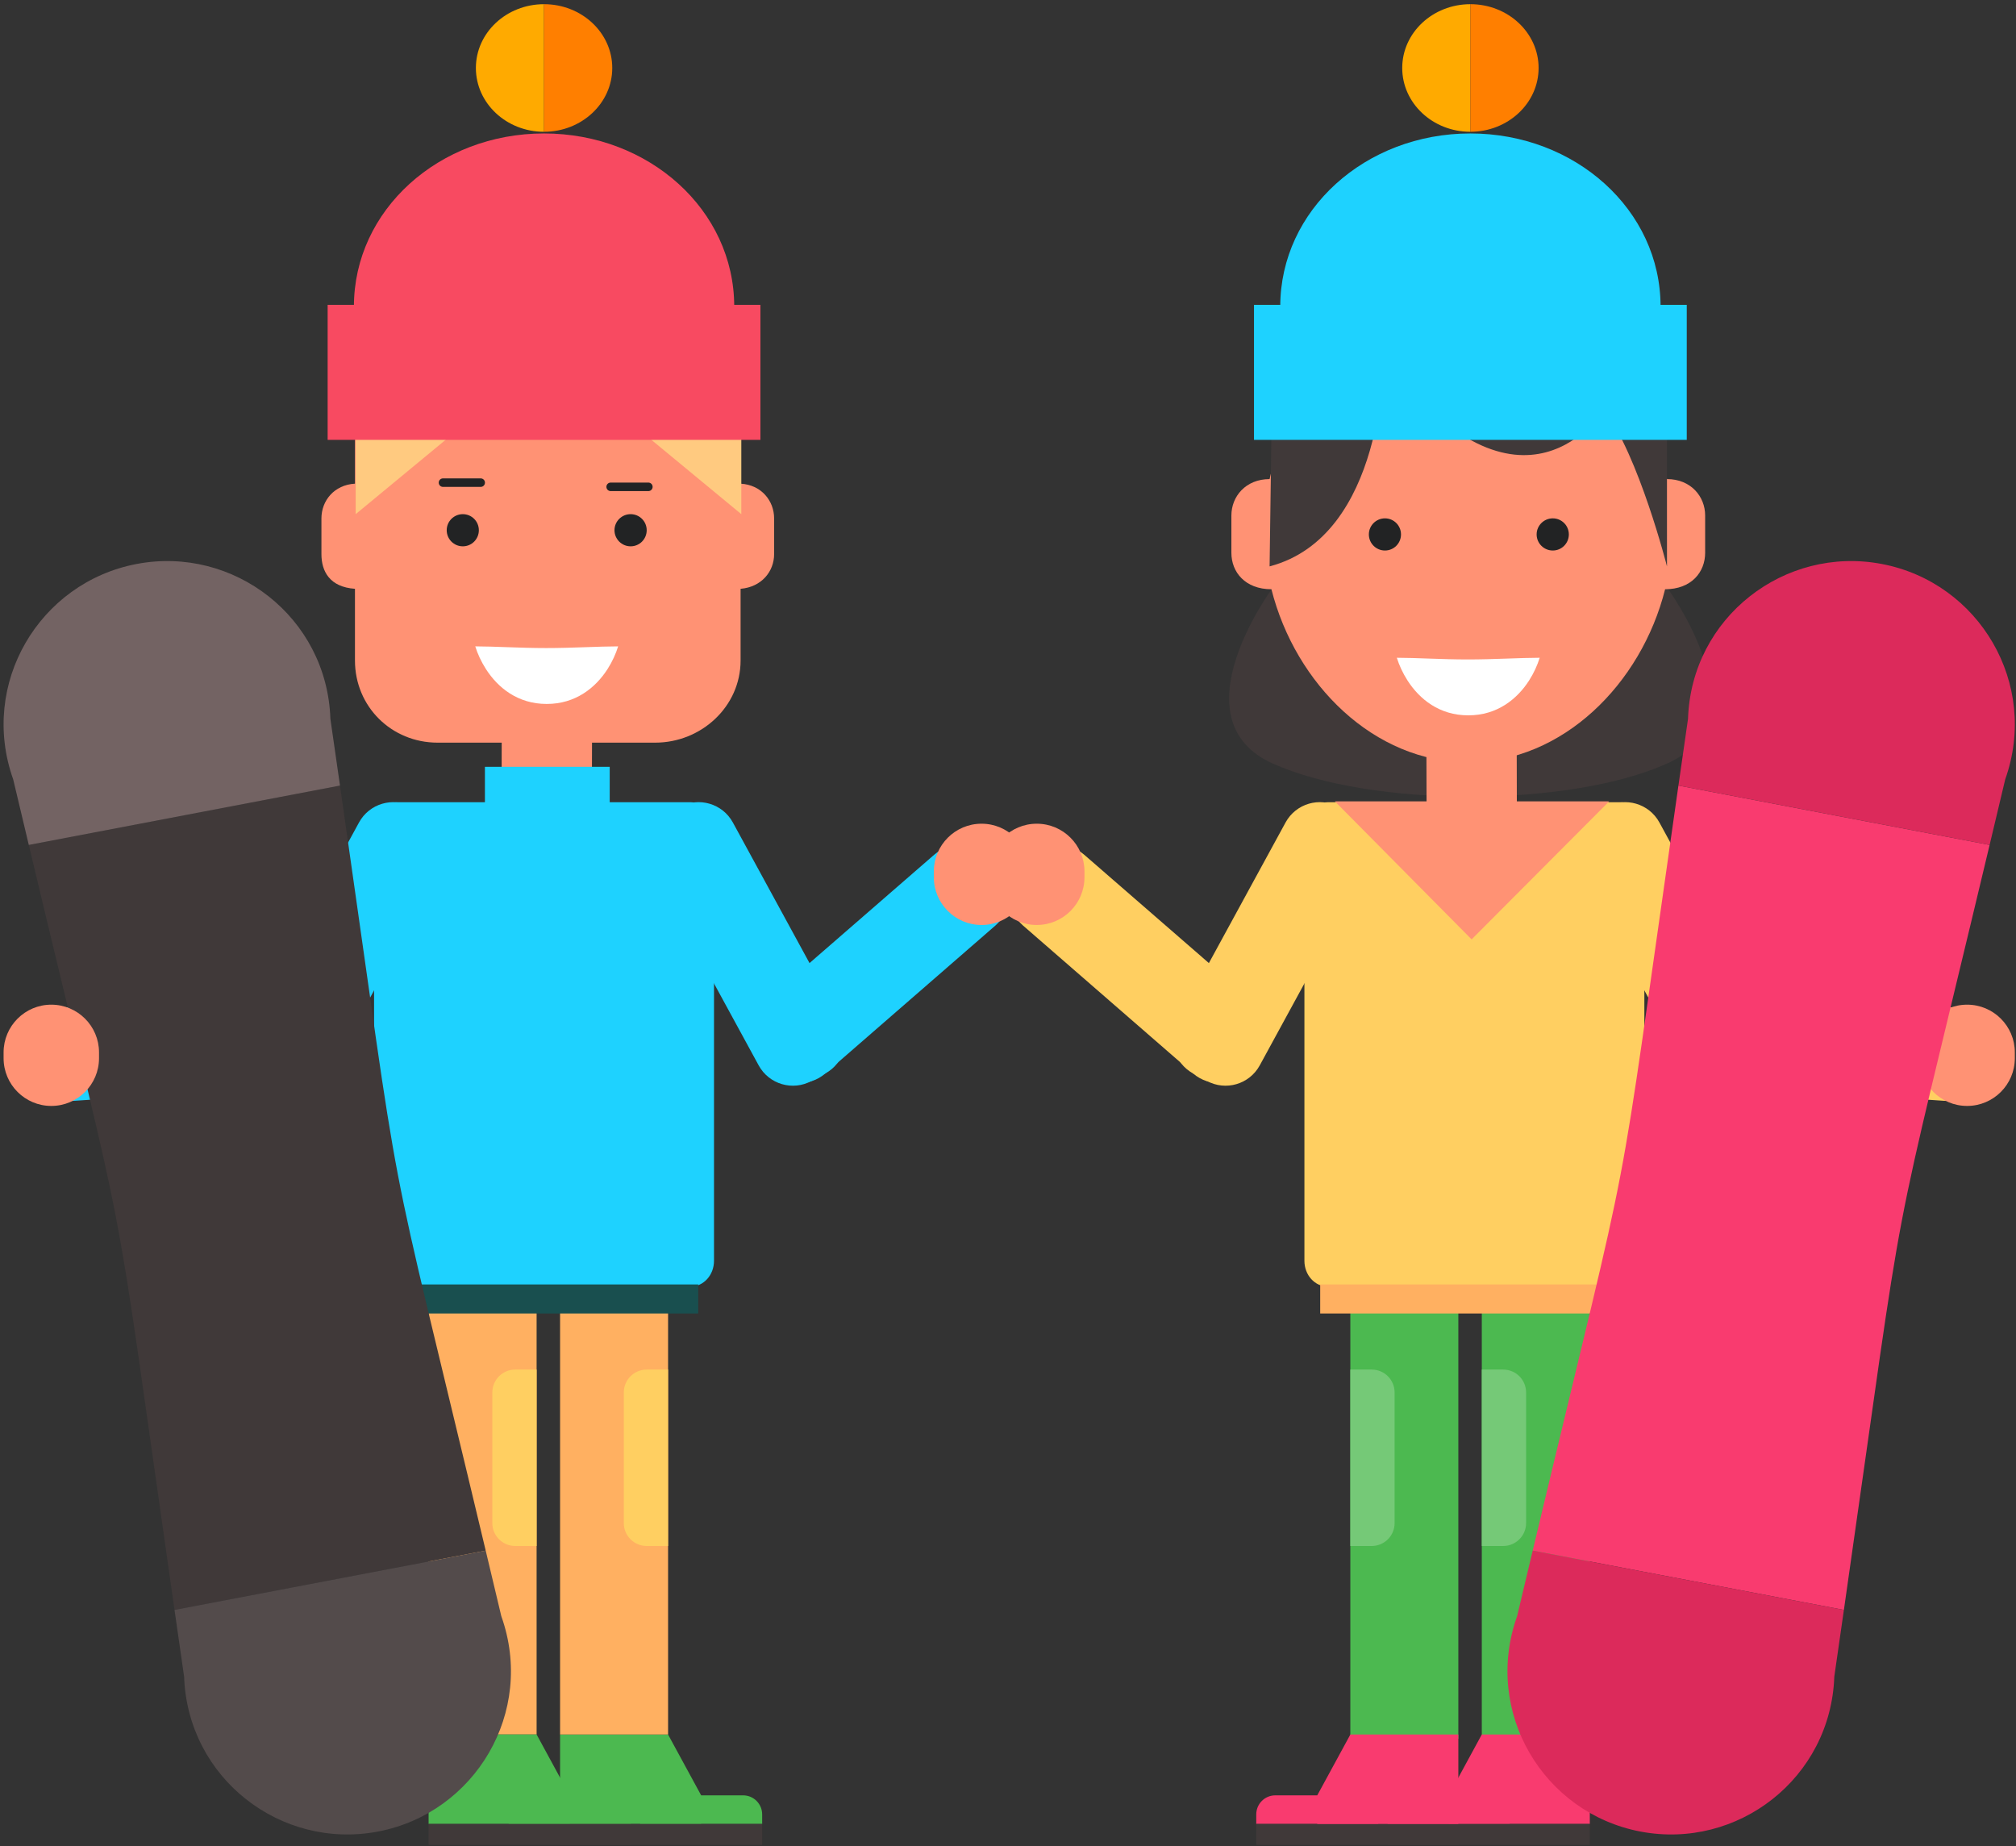 <?xml version="1.0" encoding="UTF-8"?>
<svg width="474px" height="434px" viewBox="0 0 474 434" version="1.1" xmlns="http://www.w3.org/2000/svg" xmlns:xlink="http://www.w3.org/1999/xlink">
    <rect x="0" y="0" width="474" height="434" fill="#333333" stroke="none"/>
    <!-- Generator: Sketch 42 (36781) - http://www.bohemiancoding.com/sketch -->
    <title>Artboard</title>
    <desc>Created with Sketch.</desc>
    <defs></defs>
    <g id="Page-1" stroke="none" stroke-width="1" fill="none" fill-rule="evenodd">
        <g id="Artboard">
            <g id="Group-5">
                <g id="Page-1" transform="translate(0.844, 0)">
                    <path d="M173.282,113.711 C178.21,113.982 181.166,117.777 181.166,121.876 L181.166,130.27 C181.166,134.36 178.21,138.017 173.282,138.427 L173.282,155.278 C173.282,166.123 164.039,174.598 153.198,174.598 L102.045,174.598 C91.204,174.598 82.614,166.123 82.614,155.278 L82.614,138.427 C76.701,138.017 74.73,134.36 74.73,130.27 L74.73,121.876 C74.73,117.759 77.687,113.987 82.614,113.711 L82.614,103.575 C82.614,92.73 91.204,83.891 102.045,83.891 L153.198,83.891 C164.039,83.891 173.282,92.73 173.282,103.575 L173.282,113.711 Z" id="Fill-1" fill="#FF9274"></path>
                    <polygon id="Fill-3" fill="#FF9274" points="138.267 206.126 117.049 206.126 117.126 170.749 138.36 170.749"></polygon>
                    <path d="M127.574,152.359 C121.464,152.359 115.366,151.961 110.902,151.961 C111.425,153.666 112.274,155.528 113.418,157.316 C116.216,161.667 120.888,165.507 127.704,165.497 C134.494,165.507 139.193,161.667 141.991,157.316 C143.134,155.528 143.968,153.666 144.49,151.961 C139.949,151.961 133.764,152.359 127.574,152.359" id="Fill-5" fill="#FFFFFF"></path>
                    <path d="M77.49,250.472 C75.057,254.919 69.49,256.557 65.053,254.125 L61.832,252.371 C57.387,249.946 55.742,244.376 58.175,239.929 L83.566,193.365 C85.989,188.924 91.563,187.277 96.002,189.706 L99.224,191.473 C103.669,193.892 105.314,199.458 102.881,203.914 L77.49,250.472 Z" id="Fill-7" fill="#1ED2FF"></path>
                    <path d="M177.535,250.472 C179.965,254.919 185.532,256.557 189.977,254.125 L193.196,252.371 C197.645,249.946 199.28,244.376 196.856,239.929 L171.465,193.365 C169.038,188.924 163.474,187.277 159.026,189.706 L155.807,191.473 C151.361,193.892 149.723,199.458 152.15,203.914 L177.535,250.472 Z" id="Fill-9" fill="#1ED2FF"></path>
                    <path d="M233.21,217.578 C237.039,214.257 237.451,208.461 234.125,204.631 L231.715,201.865 C228.395,198.041 222.602,197.635 218.788,200.963 L178.759,235.743 C174.939,239.078 174.533,244.866 177.859,248.692 L180.263,251.465 C183.583,255.281 189.376,255.693 193.196,252.371 L233.21,217.578 Z" id="Fill-11" fill="#1ED2FF"></path>
                    <path d="M69.421,255.253 C74.468,254.91 78.284,250.536 77.944,245.484 L77.701,241.824 C77.37,236.766 72.993,232.948 67.937,233.291 L15.042,236.845 C9.992,237.185 6.163,241.554 6.512,246.606 L6.758,250.273 C7.098,255.322 11.465,259.147 16.515,258.808 L69.421,255.253 Z" id="Fill-13" fill="#1ED2FF"></path>
                    <polygon id="Fill-15" fill="#4CB950" points="130.84 428.811 130.84 407.778 156.225 407.778 164.012 422.086 164.012 428.811"></polygon>
                    <path d="M178.356,428.811 L178.356,426.575 C178.356,424.094 176.35,422.086 173.875,422.086 L154.147,422.086 C151.675,422.086 149.666,424.094 149.666,426.575 L149.666,428.811 L178.356,428.811 Z" id="Fill-17" fill="#4CB950"></path>
                    <polygon id="Fill-19" fill="#403939" points="130.84 433.755 178.356 433.755 178.356 428.812 130.84 428.812"></polygon>
                    <path d="M125.324,278.486 L125.324,407.779 L99.93,407.779 L99.93,278.486 C99.93,272.88 105.106,268.34 111.552,268.34 L113.703,268.34 C120.112,268.34 125.324,272.88 125.324,278.486" id="Fill-21" fill="#FFB061"></path>
                    <path d="M156.235,278.486 L156.235,407.779 L130.841,407.779 L130.841,278.486 C130.841,272.88 136.022,268.34 142.456,268.34 L144.619,268.34 C151.022,268.34 156.235,272.88 156.235,278.486" id="Fill-22" fill="#FFB061"></path>
                    <path d="M128.506,272.775 C128.506,273.576 127.854,274.234 127.06,274.234 C126.245,274.234 125.601,273.576 125.601,272.775 C125.601,271.965 126.245,271.313 127.06,271.313 C127.854,271.313 128.506,271.965 128.506,272.775" id="Fill-23" fill="#C68742"></path>
                    <path d="M167.032,296.416 C167.032,299.766 164.587,302.471 161.551,302.471 L92.571,302.471 C89.551,302.471 87.105,299.766 87.105,296.416 L87.105,194.665 C87.105,191.322 89.551,188.605 92.571,188.605 L161.551,188.605 C164.587,188.605 167.032,191.322 167.032,194.665 L167.032,296.416 Z" id="Fill-24" fill="#1ED2FF"></path>
                    <polygon id="Fill-25" fill="#1ED2FF" points="113.17 189.512 142.513 189.512 142.513 180.278 113.17 180.278"></polygon>
                    <polygon id="Fill-26" stroke="#194F4F" fill="#194F4F" points="92.571 308.299 162.821 308.299 162.821 302.471 92.571 302.471"></polygon>
                    <path d="M125.324,321.984 L125.324,363.462 L120.295,363.462 C117.327,363.462 114.908,361.049 114.908,358.076 L114.908,327.376 C114.908,324.387 117.327,321.984 120.295,321.984 L125.324,321.984 Z" id="Fill-27" fill="#FFCF61"></path>
                    <path d="M156.235,321.984 L156.235,363.462 L151.205,363.462 C148.234,363.462 145.824,361.049 145.824,358.076 L145.824,327.376 C145.824,324.387 148.234,321.984 151.205,321.984 L156.235,321.984 Z" id="Fill-28" fill="#FFCF61"></path>
                    <polygon id="Fill-29" fill="#4CB950" points="99.93 428.811 99.93 407.778 125.324 407.778 133.102 422.086 133.102 428.811"></polygon>
                    <path d="M147.455,428.811 L147.455,426.575 C147.455,424.094 145.448,422.086 142.965,422.086 L123.246,422.086 C120.765,422.086 118.764,424.094 118.764,426.575 L118.764,428.811 L147.455,428.811 Z" id="Fill-30" fill="#4CB950"></path>
                    <polygon id="Fill-31" fill="#403939" points="99.93 433.755 147.455 433.755 147.455 428.812 99.93 428.812"></polygon>
                    <g id="Group-4" transform="translate(0, 131.131)">
                        <path d="M113.354,233.417 L40.189,247.36 C24.508,138.154 30.954,172.419 5.926,67.512 L79.095,53.557 C94.773,162.767 88.329,128.497 113.354,233.417" id="Fill-32" fill="#403939"></path>
                        <path d="M117.022,248.826 C125.059,271.36 110.868,295.11 88.036,299.466 C65.179,303.825 43.277,286.938 42.444,263.037 C41.642,257.521 40.889,252.291 40.189,247.36 L113.354,233.416 C114.518,238.247 115.727,243.363 117.022,248.826" id="Fill-33" fill="#534B4B"></path>
                        <path d="M2.258,52.091 C-5.74,29.648 8.352,5.826 31.264,1.462 C54.074,-2.889 76.048,13.952 76.839,37.88 C77.638,43.414 78.391,48.637 79.094,53.557 L5.926,67.512 C4.77,62.663 3.557,57.554 2.258,52.091" id="Fill-34" fill="#736363"></path>
                    </g>
                    <path d="M22.437,248.781 C22.437,254.983 17.408,260.005 11.218,260.005 C5.029,260.005 9.85522233e-05,254.983 9.85522233e-05,248.781 L9.85522233e-05,247.413 C9.85522233e-05,241.22 5.029,236.198 11.218,236.198 C17.408,236.198 22.437,241.22 22.437,247.413 L22.437,248.781 Z" id="Fill-35" fill="#FF9274"></path>
                    <path d="M241.155,206.238 C241.155,212.44 236.126,217.462 229.936,217.462 C223.746,217.462 218.717,212.44 218.717,206.238 L218.717,204.87 C218.717,198.677 223.746,193.654 229.936,193.654 C236.126,193.654 241.155,198.677 241.155,204.87 L241.155,206.238 Z" id="Fill-36" fill="#FF9274"></path>
                    <path d="M395.39,250.472 C397.823,254.919 403.39,256.557 407.827,254.125 L411.048,252.371 C415.494,249.946 417.138,244.376 414.705,239.929 L389.314,193.365 C386.891,188.924 381.317,187.277 376.878,189.706 L373.656,191.473 C369.21,193.892 367.566,199.458 369.999,203.914 L395.39,250.472 Z" id="Fill-37" fill="#FFCF61"></path>
                    <path d="M295.345,250.472 C292.915,254.919 287.348,256.557 282.903,254.125 L279.684,252.371 C275.236,249.946 273.6,244.376 276.024,239.929 L301.415,193.365 C303.842,188.924 309.407,187.277 313.854,189.706 L317.073,191.473 C321.519,193.892 323.158,199.458 320.73,203.914 L295.345,250.472 Z" id="Fill-38" fill="#FFCF61"></path>
                    <path d="M239.67,217.578 C235.841,214.257 235.429,208.461 238.755,204.631 L241.165,201.865 C244.485,198.041 250.278,197.635 254.092,200.963 L294.121,235.743 C297.941,239.078 298.347,244.866 295.021,248.692 L292.617,251.465 C289.297,255.281 283.504,255.693 279.684,252.371 L239.67,217.578 Z" id="Fill-39" fill="#FFCF61"></path>
                    <path d="M403.459,255.253 C398.413,254.91 394.596,250.536 394.936,245.484 L395.179,241.824 C395.51,236.766 399.887,232.948 404.943,233.291 L457.839,236.845 C462.888,237.185 466.717,241.554 466.368,246.606 L466.122,250.273 C465.782,255.322 461.415,259.147 456.365,258.808 L403.459,255.253 Z" id="Fill-40" fill="#FFCF61"></path>
                    <path d="M294.524,428.811 L294.524,426.575 C294.524,424.094 296.531,422.086 299.005,422.086 L318.733,422.086 C321.205,422.086 323.215,424.094 323.215,426.575 L323.215,428.811 L294.524,428.811 Z" id="Fill-42" fill="#F93B6F"></path>
                    <polygon id="Fill-43" fill="#403939" points="342.04 433.755 294.524 433.755 294.524 428.812 342.04 428.812"></polygon>
                    <path d="M347.556,279.486 L347.556,408.779 L372.95,408.779 L372.95,279.486 C372.95,273.88 367.774,269.34 361.328,269.34 L359.177,269.34 C352.768,269.34 347.556,273.88 347.556,279.486" id="Fill-44" fill="#4CB950"></path>
                    <path d="M316.646,279.486 L316.646,408.779 L342.039,408.779 L342.039,279.486 C342.039,273.88 336.858,269.34 330.424,269.34 L328.261,269.34 C321.858,269.34 316.646,273.88 316.646,279.486" id="Fill-45" fill="#4CB950"></path>
                    <path d="M344.374,272.775 C344.374,273.576 345.026,274.234 345.82,274.234 C346.635,274.234 347.279,273.576 347.279,272.775 C347.279,271.965 346.635,271.313 345.82,271.313 C345.026,271.313 344.374,271.965 344.374,272.775" id="Fill-46" fill="#C68742"></path>
                    <path d="M305.848,296.416 C305.848,299.766 308.293,302.471 311.329,302.471 L380.309,302.471 C383.329,302.471 385.775,299.766 385.775,296.416 L385.775,194.665 C385.775,191.322 383.329,188.605 380.309,188.605 L311.329,188.605 C308.293,188.605 305.848,191.322 305.848,194.665 L305.848,296.416 Z" id="Fill-47" fill="#FFCF61"></path>
                    <polygon id="Fill-48" stroke="#FFB061" fill="#FFB061" points="310.059 308.299 380.309 308.299 380.309 302.471 310.059 302.471"></polygon>
                    <path d="M347.556,321.984 L347.556,363.462 L352.585,363.462 C355.553,363.462 357.972,361.049 357.972,358.076 L357.972,327.376 C357.972,324.387 355.553,321.984 352.585,321.984 L347.556,321.984 Z" id="Fill-49" fill="#75C977"></path>
                    <path d="M316.646,321.984 L316.646,363.462 L321.675,363.462 C324.646,363.462 327.056,361.049 327.056,358.076 L327.056,327.376 C327.056,324.387 324.646,321.984 321.675,321.984 L316.646,321.984 Z" id="Fill-50" fill="#75C977"></path>
                    <polygon id="Fill-51" fill="#F93B6F" points="372.95 428.811 372.95 407.778 347.556 407.778 339.778 422.086 339.778 428.811"></polygon>
                    <path d="M325.425,428.811 L325.425,426.575 C325.425,424.094 327.431,422.086 329.915,422.086 L349.634,422.086 C352.115,422.086 354.115,424.094 354.115,426.575 L354.115,428.811 L325.425,428.811 Z" id="Fill-52" fill="#F93B6F"></path>
                    <polygon id="Fill-53" fill="#403939" points="372.95 433.755 325.425 433.755 325.425 428.812 372.95 428.812"></polygon>
                    <path d="M450.443,248.781 C450.443,254.983 455.472,260.005 461.662,260.005 C467.851,260.005 472.88,254.983 472.88,248.781 L472.88,247.413 C472.88,241.22 467.851,236.198 461.662,236.198 C455.472,236.198 450.443,241.22 450.443,247.413 L450.443,248.781 Z" id="Fill-57" fill="#FF9274"></path>
                    <path d="M231.7,206.238 C231.7,212.44 236.729,217.462 242.919,217.462 C249.108,217.462 254.137,212.44 254.137,206.238 L254.137,204.87 C254.137,198.677 249.108,193.654 242.919,193.654 C236.729,193.654 231.7,198.677 231.7,204.87 L231.7,206.238 Z" id="Fill-58" fill="#FF9274"></path>
                    <polygon id="Fill-59" fill="#FFCA80" points="128.118 83.413 82.784 83.413 82.784 95.245 82.784 120.879 113.802 95.245 142.434 95.245 173.452 120.879 173.452 95.245 173.452 83.413"></polygon>
                    <g id="Group-2" transform="translate(75.885, 0)">
                        <polygon id="Fill-60" fill="#F84A61" points="0.307 103.412 102.059 103.412 102.059 71.666 0.307 71.666"></polygon>
                        <path d="M51.178,0.986 L51.178,30.983 C42.336,30.983 35.16,24.267 35.16,15.982 C35.16,7.702 42.336,0.986 51.178,0.986" id="Fill-61" fill="#FFAA00"></path>
                        <path d="M67.224,15.981 C67.224,24.266 60.037,30.982 51.178,30.982 L51.178,0.985 C60.037,0.985 67.224,7.701 67.224,15.981" id="Fill-62" fill="#FF7F00"></path>
                        <path d="M51.178,31.375 C26.492,31.375 6.483,49.383 6.483,72.059 L51.178,72.059 L95.901,72.059 C95.901,49.383 75.875,31.375 51.178,31.375" id="Fill-63" fill="#F84A61"></path>
                    </g>
                    <path d="M111.743,124.654 C111.743,126.746 110.065,128.44 107.97,128.44 C105.879,128.44 104.186,126.746 104.186,124.654 C104.186,122.573 105.879,120.879 107.97,120.879 C110.065,120.879 111.743,122.573 111.743,124.654" id="Fill-64" fill="#222324"></path>
                    <path d="M151.207,124.654 C151.207,126.746 149.524,128.44 147.427,128.44 C145.337,128.44 143.633,126.746 143.633,124.654 C143.633,122.573 145.337,120.879 147.427,120.879 C149.524,120.879 151.207,122.573 151.207,124.654" id="Fill-65" fill="#222324"></path>
                    <path d="M103.31,113.469 L112.18,113.469" id="Stroke-66" stroke="#222324" stroke-width="2" stroke-linecap="round" stroke-linejoin="round"></path>
                    <path d="M142.731,114.455 L151.601,114.455" id="Stroke-67" stroke="#222324" stroke-width="2" stroke-linecap="round" stroke-linejoin="round"></path>
                    <path d="M298.444,179.527 C321.603,189.879 367.923,189.879 391.083,179.527 C414.243,169.174 391.083,138.117 391.083,138.117 L298.444,138.117 C298.444,138.117 275.284,169.174 298.444,179.527 Z" id="Fill-68" fill="#403939"></path>
                    <path d="M391.097,112.634 C386.056,89.468 367.076,70.093 344.382,70.093 C321.67,70.093 302.697,89.468 297.661,112.634 C292.046,112.634 288.678,116.725 288.678,121.193 L288.678,129.964 C288.678,134.501 291.91,138.53 298.094,138.53 C303.726,160.883 322.279,179.227 344.382,179.227 C366.474,179.227 385.037,160.883 390.654,138.53 C396.838,138.53 400.07,134.501 400.07,129.964 L400.07,121.193 C400.07,116.748 396.73,112.634 391.097,112.634" id="Fill-69" fill="#FF9274"></path>
                    <path d="M344.251,155.036 C338.142,155.036 332.043,154.639 327.58,154.639 C328.102,156.343 328.952,158.206 330.095,159.993 C332.893,164.344 337.565,168.184 344.381,168.175 C351.171,168.184 355.87,164.344 358.668,159.993 C359.811,158.206 360.645,156.343 361.167,154.639 C356.626,154.639 350.441,155.036 344.251,155.036" id="Fill-70" fill="#FFFFFF"></path>
                    <polygon id="Fill-71" fill="#FF9274" points="334.613 206.126 355.831 206.126 355.754 170.749 334.52 170.749"></polygon>
                    <polygon id="Fill-72" fill="#FF9274" points="313.015 188.4 377.497 188.4 345.161 220.851"></polygon>
                    <path d="M324.431,84.142 C324.431,84.142 324.802,126.014 297.661,133.158 L298.443,77.256 L391.083,77.256 L391.097,133.164 C391.097,133.164 384.484,107.101 376.27,96.301 C376.27,96.301 357.125,127.123 324.431,84.142" id="Fill-73" fill="#403939"></path>
                    <polygon id="Fill-41" fill="#F93B6F" points="342.04 428.811 342.04 407.778 316.655 407.778 308.868 422.086 308.868 428.811"></polygon>
                    <g id="Group" transform="translate(293.686, 0)">
                        <polygon id="Fill-74" fill="#1ED2FF" points="0.307 103.412 102.059 103.412 102.059 71.666 0.307 71.666"></polygon>
                        <path d="M51.178,0.986 L51.178,30.983 C42.336,30.983 35.16,24.267 35.16,15.982 C35.16,7.702 42.336,0.986 51.178,0.986" id="Fill-75" fill="#FFAA00"></path>
                        <path d="M67.224,15.981 C67.224,24.266 60.037,30.982 51.178,30.982 L51.178,0.985 C60.037,0.985 67.224,7.701 67.224,15.981" id="Fill-76" fill="#FF7F00"></path>
                        <path d="M51.178,31.375 C26.492,31.375 6.483,49.383 6.483,72.059 L51.178,72.059 L95.901,72.059 C95.901,49.383 75.875,31.375 51.178,31.375" id="Fill-77" fill="#1ED2FF"></path>
                    </g>
                    <g id="Group-3" transform="translate(352.817, 131.131)">
                        <path d="M6.709,233.417 L79.875,247.36 C95.555,138.154 89.109,172.419 114.137,67.512 L40.968,53.557 C25.29,162.767 31.734,128.497 6.709,233.417" id="Fill-54" fill="#F93B6F"></path>
                        <path d="M3.041,248.826 C-4.996,271.36 9.195,295.11 32.027,299.466 C54.884,303.825 76.786,286.938 77.619,263.037 C78.421,257.521 79.174,252.291 79.875,247.36 L6.709,233.416 C5.545,238.247 4.336,243.363 3.041,248.826" id="Fill-55" fill="#DC2A5B"></path>
                        <path d="M117.805,52.091 C125.803,29.648 111.712,5.826 88.799,1.462 C65.989,-2.889 44.015,13.952 43.224,37.88 C42.425,43.414 41.672,48.637 40.969,53.557 L114.137,67.512 C115.293,62.663 116.506,57.554 117.805,52.091" id="Fill-56" fill="#DC2A5B"></path>
                    </g>
                    <path d="M328.558,125.64 C328.558,127.732 326.88,129.426 324.785,129.426 C322.694,129.426 321.001,127.732 321.001,125.64 C321.001,123.559 322.694,121.865 324.785,121.865 C326.88,121.865 328.558,123.559 328.558,125.64" id="Fill-78" fill="#222324"></path>
                    <path d="M364.242,129.426 C362.152,129.426 360.448,127.732 360.448,125.64 C360.448,123.559 362.152,121.865 364.242,121.865 C366.339,121.865 368.021,123.559 368.021,125.64 C368.021,127.732 366.339,129.426 364.242,129.426 Z" id="Fill-79" fill="#222324"></path>
                </g>
            </g>
        </g>
    </g>
</svg>